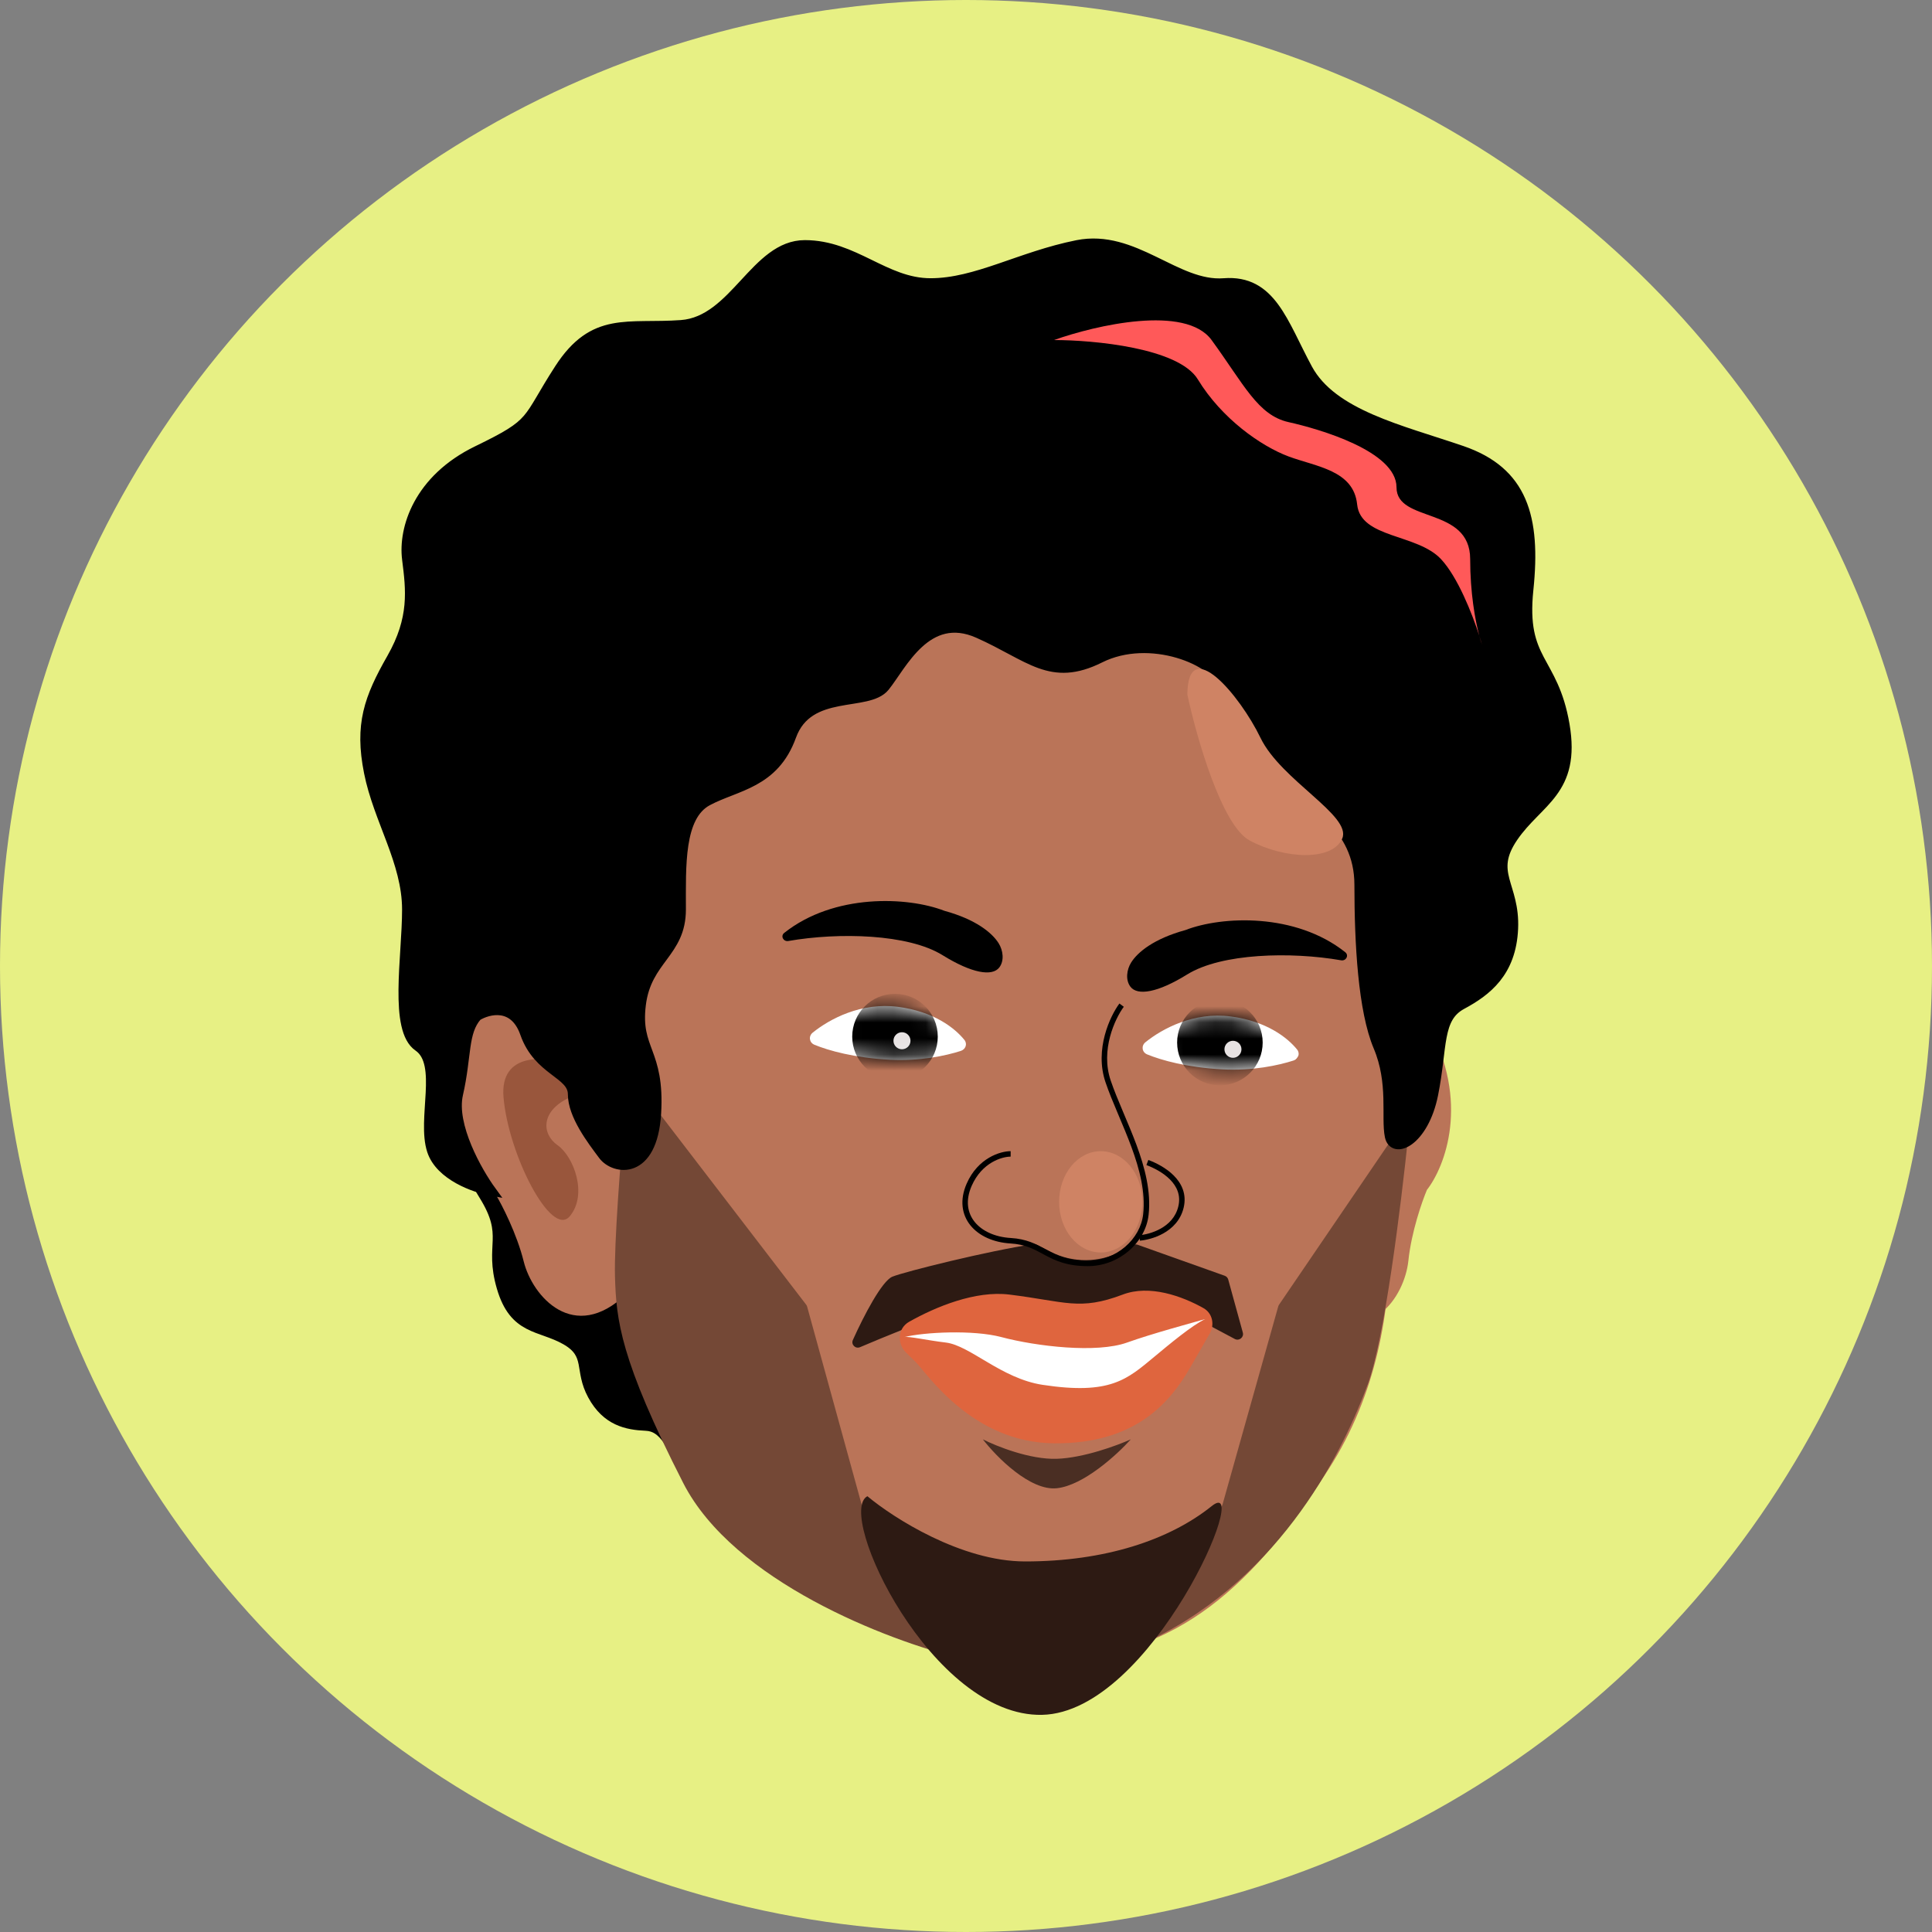 <svg width="120" height="120" viewBox="0 0 120 120" fill="none" xmlns="http://www.w3.org/2000/svg">
<rect x="0" y="0" width="120" height="120" fill="#808080" stroke="none"/>
<circle cx="60" cy="60" r="60" fill="#E7F084"/>
<path d="M75.752 72.538C75.596 71.2 76.667 70.971 77.222 71.024C78.055 71.371 78.318 72.309 79.36 73.606C80.194 74.644 80.054 76.863 79.88 77.842C80.445 77.43 81.537 76.332 81.382 75.231C81.19 73.856 79.375 72.182 79.992 71.091C80.609 70 78.784 67.526 77.915 65.742C77.046 63.958 77.356 61.868 76.839 59.905C76.323 57.942 75.486 57.127 73.899 56.043C72.318 54.963 71.934 53.833 71.522 52.623L71.518 52.609C71.105 51.394 69.631 49.822 66.896 49.827C64.162 49.832 64.59 49.623 62.328 48.257C60.067 46.89 59.03 48.007 56.958 48.837C54.887 49.667 52.721 47.195 50.865 48.099C49.008 49.003 48.559 50.989 46.848 51.823C45.136 52.657 43.003 52.458 40.655 53.072C38.307 53.687 37.706 56.448 35.855 57.178C34.004 57.909 34.371 59.75 34.28 61.92C34.189 64.09 31.897 65.907 29.995 67.803C28.092 69.7 28.426 71.655 30.034 74.235C31.641 76.815 30.356 77.255 31.144 79.959C31.931 82.662 33.536 82.328 35.125 83.232C36.713 84.136 35.921 85.051 36.795 86.661C37.669 88.271 38.941 88.524 40.112 88.573C41.284 88.621 41.59 89.799 42.815 91.41C44.039 93.021 45.428 92.963 45.226 92.181C45.024 91.4 44.107 90.251 44.019 88.616C43.931 86.981 42.851 84.412 41.773 82.2C40.696 79.988 42.1 78.156 42.789 77.03C43.478 75.903 43.429 73.444 43.227 72.312C43.026 71.18 45.037 68.955 47.345 68.978C49.654 69.002 49.95 67.62 51.461 65.825C52.973 64.03 54.908 65.645 55.932 66.123C56.955 66.601 58.821 64.798 60.334 66.268C61.848 67.737 63.306 67.117 64.658 67.167C66.009 67.217 66.835 69.111 67.634 70.751C68.432 72.39 69.828 71.979 70.873 73.588C71.917 75.197 70.998 75.652 72.282 77.935C73.566 80.218 74.9 79.314 75.049 78.533C75.198 77.752 75.457 76.477 75.075 75.694C74.694 74.91 75.948 74.21 75.752 72.538Z" fill="black" stroke="black" stroke-width="0.589"/>
<path d="M46.594 41.084C37.516 47.364 36.365 65.469 37.434 73.516C37.852 78.75 38.506 83.353 41.619 90.376C44.975 97.948 58.45 104.31 65.142 103.441C71.834 102.572 76.559 100.564 82.522 91.255C88.485 81.946 85.94 71.019 85.189 61.59C84.609 54.318 86.667 42.542 80.714 37.888C74.761 33.233 57.94 33.233 46.594 41.084Z" fill="#BA7458"/>
<path fill-rule="evenodd" clip-rule="evenodd" d="M72.668 73.258C72.237 72.825 71.648 72.529 71.206 72.365L71.324 72.047C71.79 72.219 72.43 72.537 72.909 73.019C73.392 73.506 73.72 74.171 73.518 75.013C73.329 75.799 72.808 76.299 72.262 76.606C71.719 76.911 71.14 77.032 70.799 77.06L70.772 76.721C71.074 76.696 71.604 76.586 72.096 76.309C72.585 76.034 73.027 75.602 73.187 74.933C73.355 74.237 73.093 73.687 72.668 73.258Z" fill="black"/>
<path d="M69.649 77.718L70.381 77.332C70.467 77.287 70.568 77.28 70.659 77.313L76.069 79.239C76.176 79.277 76.257 79.364 76.287 79.473L77.194 82.768C77.275 83.062 76.966 83.309 76.697 83.167L71.201 80.245C71.12 80.202 71.026 80.193 70.939 80.219L66.956 81.414C66.906 81.429 66.854 81.433 66.803 81.424C65.448 81.195 62.868 80.468 62.116 80.468C61.413 80.468 56.472 82.372 53.42 83.675C53.133 83.797 52.846 83.513 52.974 83.228C53.66 81.701 54.779 79.568 55.423 79.299C56.181 78.984 61.488 77.67 64.187 77.277C64.257 77.267 64.327 77.279 64.39 77.311L65.254 77.75C66.637 78.452 68.275 78.44 69.649 77.718Z" fill="#2D1A13"/>
<path d="M62.693 80.408C60.59 80.148 58.13 81.161 56.466 82.099C55.756 82.499 55.7 83.458 56.288 84.022C56.495 84.22 56.7 84.42 56.88 84.603C57.599 85.332 60.396 89.607 65.48 89.647C70.564 89.687 72.701 87.06 73.92 84.952C74.429 84.072 74.839 83.356 75.14 82.827C75.456 82.271 75.309 81.565 74.752 81.251C73.427 80.507 71.409 79.773 69.735 80.408C67.048 81.427 66.179 80.837 62.693 80.408Z" fill="#DF653E"/>
<path fill-rule="evenodd" clip-rule="evenodd" d="M68.62 64.298C68.849 63.434 69.236 62.725 69.528 62.33L69.801 62.532C69.534 62.893 69.166 63.564 68.948 64.385C68.73 65.205 68.665 66.164 68.987 67.111C69.194 67.721 69.463 68.366 69.747 69.038C69.769 69.091 69.791 69.143 69.813 69.196C70.076 69.818 70.348 70.462 70.59 71.115C71.113 72.531 71.501 74.012 71.342 75.455C71.152 77.175 69.509 78.642 67.567 78.642C66.281 78.642 65.564 78.308 64.918 77.963C64.868 77.936 64.818 77.909 64.769 77.883C64.194 77.573 63.662 77.286 62.763 77.234C61.71 77.172 60.806 76.768 60.273 76.107C59.735 75.438 59.599 74.53 60.04 73.52C60.743 71.913 62.139 71.501 62.773 71.501V71.84C62.248 71.84 60.991 72.195 60.352 73.656C59.955 74.564 60.088 75.334 60.538 75.894C60.995 76.461 61.798 76.837 62.783 76.894C63.759 76.952 64.35 77.271 64.927 77.582C64.977 77.609 65.028 77.636 65.078 77.663C65.696 77.993 66.357 78.303 67.567 78.303C69.349 78.303 70.835 76.953 71.004 75.417C71.155 74.055 70.789 72.635 70.271 71.233C70.032 70.587 69.763 69.95 69.5 69.327C69.478 69.274 69.456 69.222 69.434 69.17C69.15 68.499 68.877 67.844 68.665 67.22C68.316 66.193 68.39 65.163 68.62 64.298Z" fill="black"/>
<path d="M62.193 83.048C60.443 82.585 57.398 82.742 56.17 83.048C56.446 82.988 57.54 83.243 58.747 83.388C60.255 83.569 62.193 85.626 64.76 86.015C68.975 86.654 70.004 85.675 71.702 84.267C72.588 83.531 74.049 82.306 74.858 81.93C74.066 82.156 71.514 82.845 70.004 83.388C68.116 84.067 64.38 83.628 62.193 83.048Z" fill="white"/>
<path d="M76.447 63.134C74.153 62.833 72.189 63.892 71.144 64.736C70.872 64.956 70.927 65.357 71.251 65.49C72.128 65.851 73.714 66.299 75.917 66.421C77.779 66.524 79.415 66.171 80.342 65.871C80.641 65.775 80.764 65.436 80.567 65.191C79.965 64.442 78.655 63.424 76.447 63.134Z" fill="white"/>
<path d="M55.782 62.537C53.488 62.236 51.523 63.295 50.479 64.138C50.206 64.358 50.262 64.759 50.587 64.892C51.463 65.253 53.049 65.701 55.252 65.823C57.114 65.926 58.75 65.573 59.677 65.274C59.976 65.177 60.099 64.838 59.902 64.593C59.3 63.844 57.99 62.826 55.782 62.537Z" fill="white"/>
<path d="M58.653 56.57C60.616 57.108 61.62 57.939 62.025 58.583C62.304 59.027 62.388 59.666 62.073 60.085C61.636 60.666 60.37 60.459 58.543 59.327C56.403 58.001 52.091 57.903 48.965 58.447C48.658 58.501 48.465 58.139 48.709 57.945C51.802 55.489 56.372 55.687 58.653 56.57Z" fill="black"/>
<path d="M88.684 63.657C86.042 58.898 81.455 64.088 79.492 67.278C78.932 71.046 78.542 79.106 81.461 81.203C85.111 83.824 87.247 80.526 87.477 78.304C87.662 76.527 88.323 74.63 88.63 73.904C89.749 72.471 91.327 68.416 88.684 63.657Z" fill="#BA7458"/>
<path d="M29.283 64.021C31.232 58.939 36.501 63.435 38.892 66.318C39.974 69.971 41.488 77.897 38.892 80.382C35.645 83.488 33.068 80.522 32.529 78.354C32.097 76.62 31.177 74.835 30.771 74.159C29.462 72.897 27.333 69.103 29.283 64.021Z" fill="#BA7458"/>
<path d="M50.072 81.035L40.968 69.169C40.903 69.083 40.801 69.033 40.693 69.033H39.133C38.954 69.033 38.804 69.168 38.788 69.347C38.549 72.006 38.136 77.262 38.198 79.311C38.278 81.978 38.507 84.415 42.433 92.106C45.559 98.232 55.162 101.902 59.633 102.989C59.674 102.999 59.714 103.001 59.755 102.996L63.61 102.522C63.863 102.49 64.059 102.743 64.086 102.997C64.187 103.959 65.709 104.612 71.379 101.905C79.769 97.9 83.535 89.829 84.953 85.983C85.982 83.193 86.996 75.114 87.486 70.376C87.523 70.019 87.062 69.853 86.86 70.149L79.441 81.042C79.42 81.073 79.404 81.108 79.394 81.144L75.932 93.451C75.92 93.493 75.9 93.533 75.873 93.567L74.889 94.853C74.853 94.899 74.807 94.935 74.754 94.959L62.215 100.499C62.106 100.547 61.98 100.536 61.881 100.47L54.096 95.234C54.027 95.188 53.977 95.119 53.955 95.039L50.132 81.154C50.12 81.111 50.1 81.071 50.072 81.035Z" fill="#744836"/>
<path d="M63.672 96.984C59.709 96.984 55.489 94.282 53.875 92.932C51.877 93.993 57.898 106.668 64.731 106.512C71.564 106.356 77.904 91.428 75.267 93.542C72.631 95.656 68.626 96.984 63.672 96.984Z" fill="#2D1A13"/>
<path d="M31.275 68.163C31.027 65.302 33.915 65.599 35.39 66.106C36.838 66.865 37.218 67.324 35.39 68.163C33.562 69.002 33.642 70.44 34.631 71.13C35.62 71.819 36.529 74.176 35.39 75.544C34.251 76.913 31.584 71.739 31.275 68.163Z" fill="#99563C"/>
<path d="M73.626 57.769C71.665 58.308 70.662 59.139 70.258 59.783C69.98 60.226 69.896 60.864 70.21 61.283C70.645 61.865 71.91 61.659 73.736 60.526C75.872 59.201 80.178 59.103 83.3 59.646C83.607 59.7 83.8 59.338 83.556 59.144C80.467 56.688 75.903 56.886 73.626 57.769Z" fill="black"/>
<path d="M32.599 64.182C31.936 62.288 30.352 62.681 29.643 63.113C28.754 64.122 29.014 65.551 28.464 67.968C28.025 69.901 29.659 72.782 30.532 73.981C29.506 73.798 27.327 73.038 26.816 71.464C26.177 69.496 27.515 66.07 25.977 65.011C24.439 63.952 25.268 59.448 25.268 56.491C25.268 53.535 23.49 50.938 22.901 47.971C22.311 45.005 22.901 43.366 24.319 40.879C25.732 38.401 25.509 36.637 25.27 34.747L25.268 34.727C25.028 32.829 25.977 29.762 29.643 27.984C33.309 26.206 32.599 26.206 34.737 22.9C36.874 19.594 38.992 20.413 42.308 20.174C45.624 19.934 46.913 15.209 49.989 15.209C53.065 15.209 54.963 17.576 57.8 17.576C60.637 17.576 63.363 15.918 66.909 15.209C70.455 14.5 73.062 17.806 76.019 17.576C78.975 17.347 79.684 20.054 81.223 22.9C82.761 25.747 87.016 26.686 90.801 27.984C94.587 29.283 95.416 32.12 94.947 36.624C94.477 41.129 96.485 40.879 97.194 45.014C97.903 49.15 95.536 49.749 93.998 51.996C92.459 54.244 94.118 54.953 93.998 57.68C93.878 60.407 92.34 61.575 90.801 62.404C89.263 63.233 89.623 65.011 89.033 67.968C88.444 70.924 86.546 71.753 86.307 70.575C86.067 69.396 86.546 67.259 85.597 65.011C84.649 62.764 84.419 58.619 84.419 54.953C84.419 51.287 81.342 49.749 79.684 48.69C78.026 47.632 76.488 44.305 76.019 42.657C75.549 41.009 71.404 39.341 68.328 40.879C65.251 42.417 63.953 40.76 60.756 39.341C57.56 37.923 56.022 41.349 54.963 42.657C53.904 43.966 50.229 42.767 49.16 45.724C48.091 48.68 45.734 48.8 43.956 49.749C42.178 50.698 42.308 53.774 42.308 56.491C42.308 59.208 40.17 59.568 39.821 62.404C39.471 65.241 40.999 65.251 40.77 69.146C40.54 73.042 38.163 72.702 37.454 71.753C36.745 70.804 35.566 69.266 35.566 67.968C35.566 66.669 33.428 66.549 32.599 64.182Z" fill="black" stroke="black" stroke-width="0.589"/>
<mask id="mask0_840_838" style="mask-type:alpha" maskUnits="userSpaceOnUse" x="50" y="62" width="10" height="4">
<path d="M55.782 62.539C53.488 62.238 51.523 63.297 50.479 64.14C50.206 64.36 50.262 64.761 50.587 64.894C51.463 65.255 53.049 65.703 55.252 65.825C57.114 65.928 58.75 65.575 59.677 65.275C59.976 65.179 60.099 64.84 59.902 64.595C59.3 63.846 57.99 62.828 55.782 62.539Z" fill="white"/>
</mask>
<g mask="url(#mask0_840_838)">
<circle cx="55.59" cy="64.385" r="2.657" fill="black"/>
<circle cx="56.023" cy="64.643" r="0.529" fill="#E7E2E2"/>
</g>
<mask id="mask1_840_838" style="mask-type:alpha" maskUnits="userSpaceOnUse" x="70" y="63" width="11" height="4">
<path d="M76.448 63.13C74.154 62.83 72.189 63.888 71.145 64.732C70.873 64.952 70.928 65.353 71.252 65.486C72.129 65.847 73.715 66.295 75.918 66.417C77.78 66.52 79.416 66.167 80.343 65.867C80.642 65.771 80.765 65.432 80.568 65.187C79.966 64.438 78.656 63.42 76.448 63.13Z" fill="white"/>
</mask>
<g mask="url(#mask1_840_838)">
<circle cx="75.77" cy="64.755" r="2.657" fill="black"/>
<circle cx="76.581" cy="65.174" r="0.529" fill="#E7E2E2"/>
</g>
<path d="M65.641 90.609C63.98 90.665 61.886 89.827 61.047 89.4C61.886 90.486 63.98 92.613 65.641 92.437C67.304 92.261 69.397 90.339 70.236 89.4C69.397 89.78 67.304 90.553 65.641 90.609Z" fill="#4A2E23"/>
<path d="M65.466 21.121C68.056 20.198 73.639 18.907 75.254 21.121C77.272 23.888 78.125 25.794 80.039 26.22C81.953 26.646 86.739 28.03 86.739 30.266C86.739 32.502 91.315 31.432 91.315 34.73C91.315 36.829 91.627 38.531 91.879 39.479C91.948 39.694 92.007 39.889 92.055 40.055C92.004 39.917 91.944 39.723 91.879 39.479C91.429 38.088 90.536 35.834 89.505 34.73C88.017 33.138 84.511 33.451 84.294 31.328C84.076 29.204 81.744 28.987 80.039 28.352C78.334 27.716 75.889 26.011 74.401 23.566C73.211 21.61 67.948 21.121 65.466 21.121Z" fill="#FF5959"/>
<path d="M77.617 52.204C75.879 51.273 74.314 45.773 73.748 43.139C73.781 39.346 77.022 43.194 78.293 45.83C79.565 48.465 83.983 50.671 83.368 52.084C82.753 53.496 79.789 53.367 77.617 52.204Z" fill="#CF8364"/>
<ellipse cx="68.37" cy="74.648" rx="2.587" ry="3.146" fill="#CF8364"/>
</svg>
